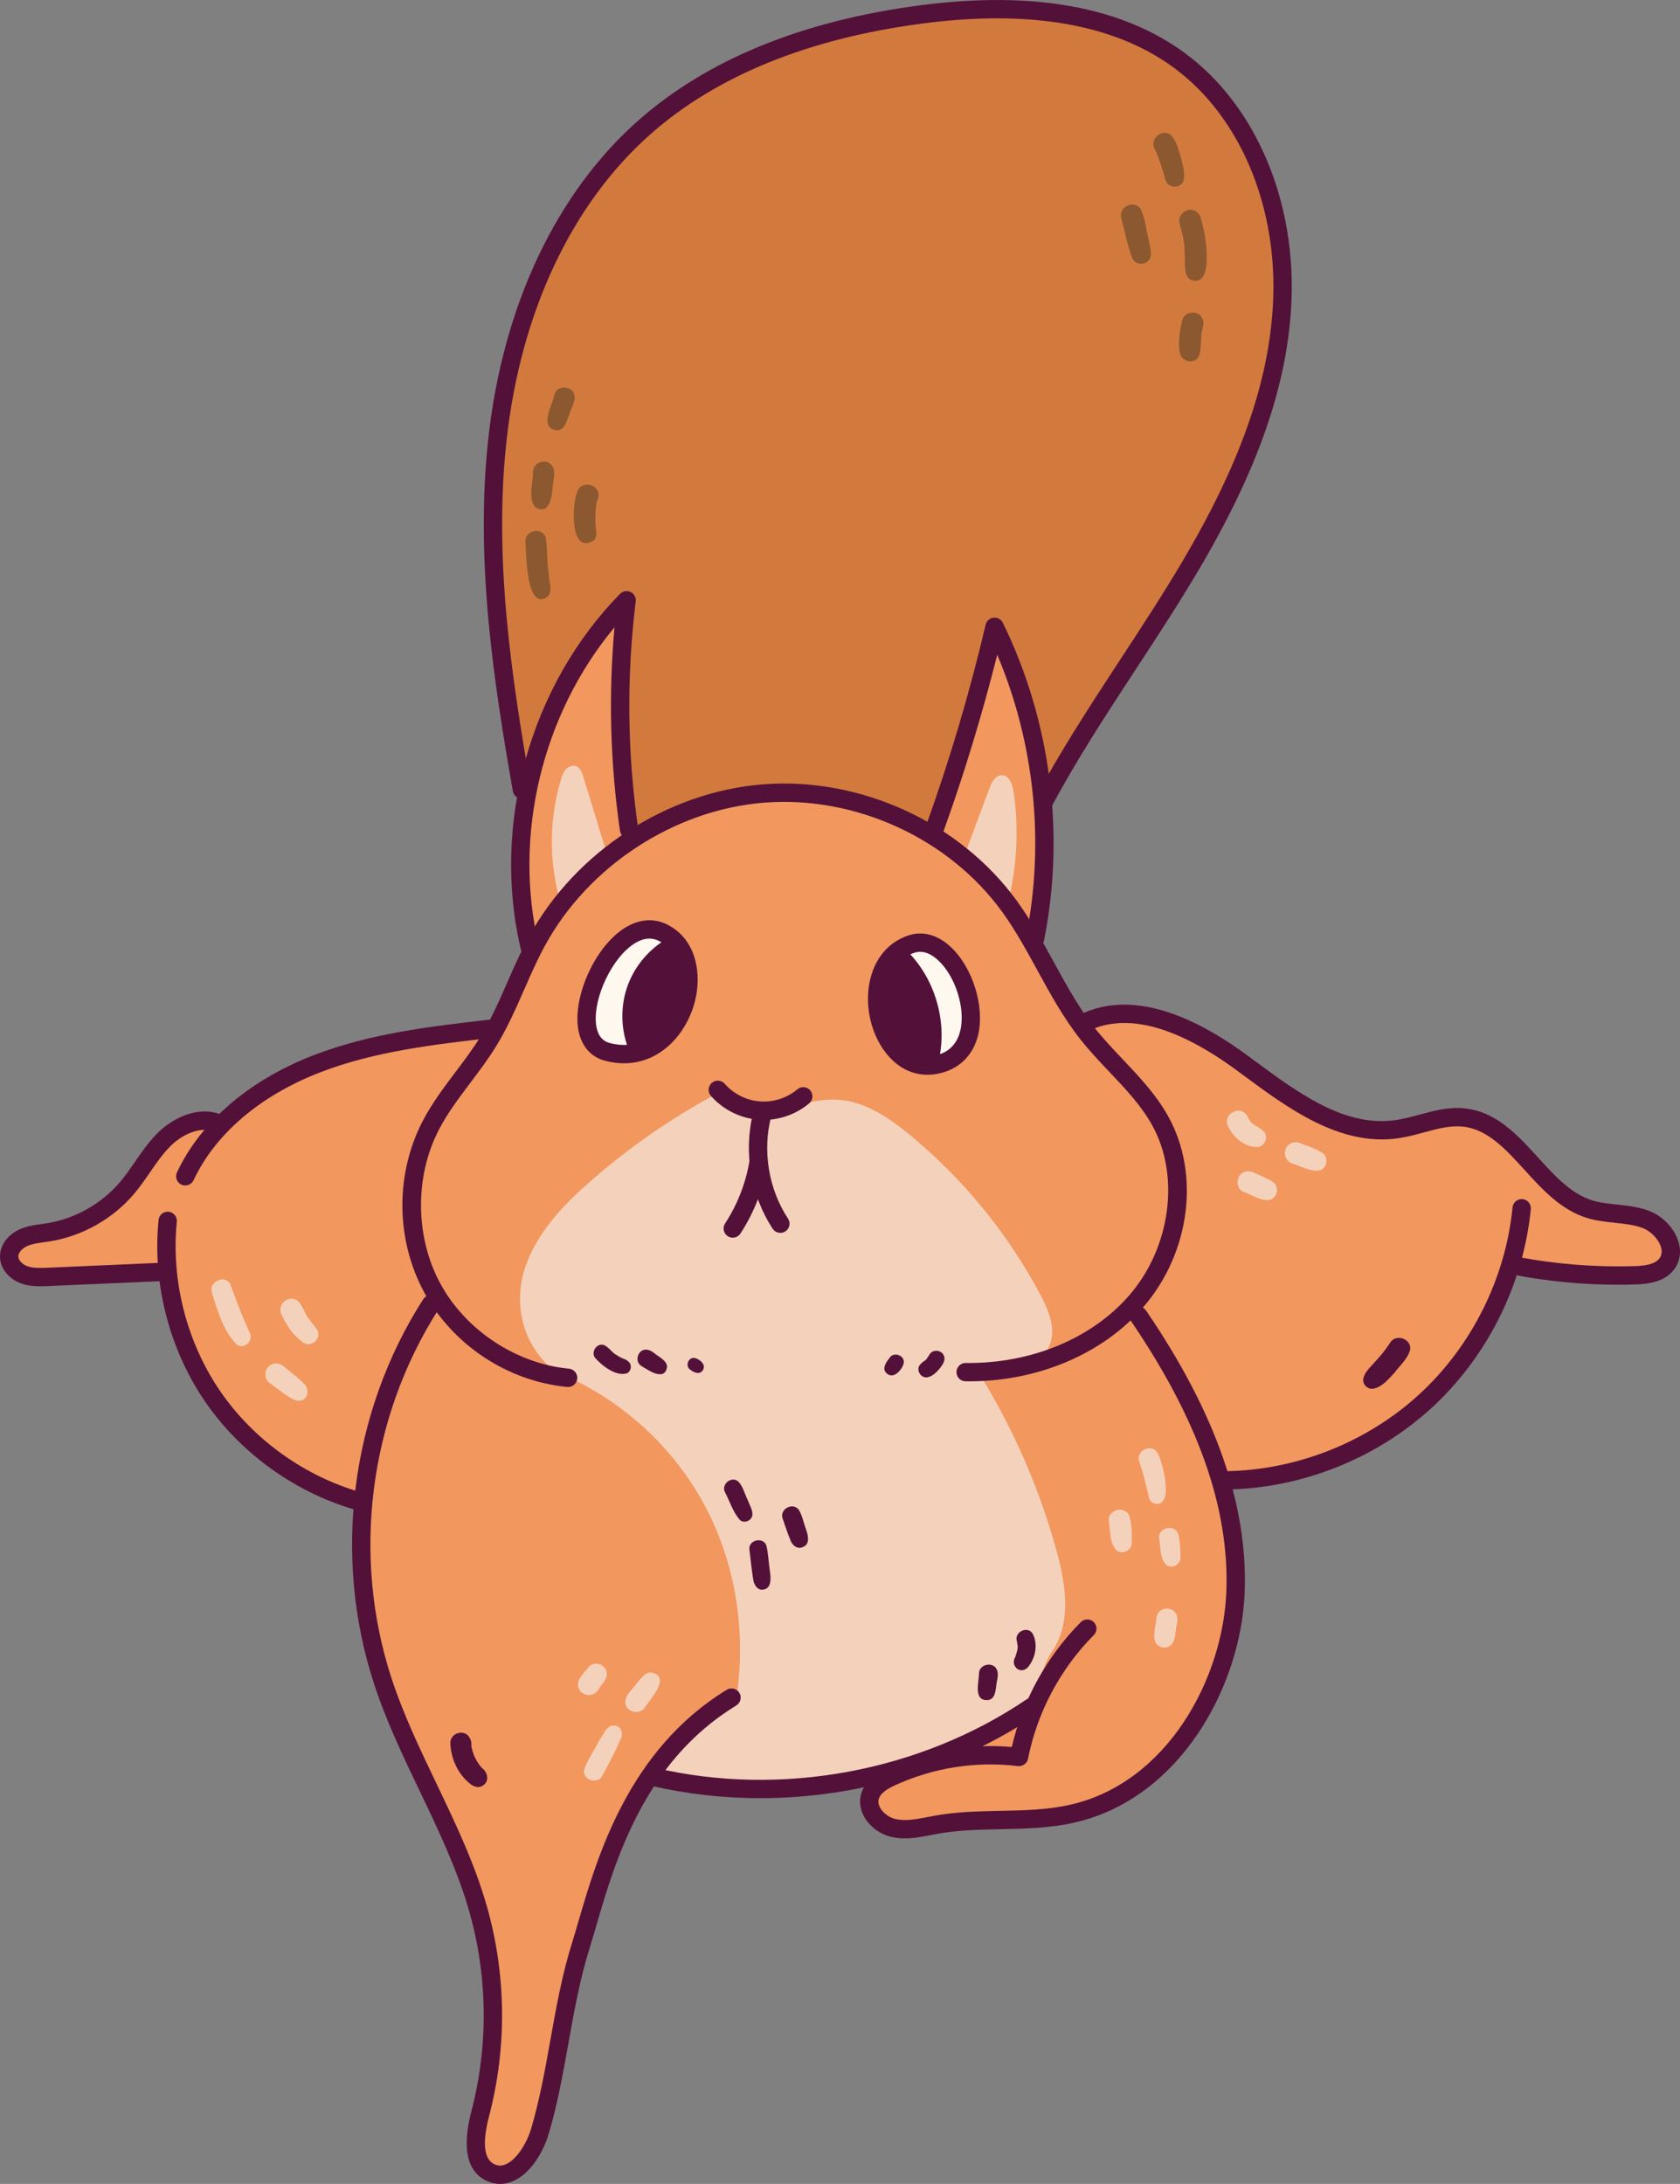 <?xml version="1.0" encoding="UTF-8"?>
<svg id="Layer_2" data-name="Layer 2" xmlns="http://www.w3.org/2000/svg" viewBox="0 0 731.961 951.223">
  <rect x="0" y="0" width="731.961" height="951.223" fill="#808080" stroke="none"/>
  <defs>
    <style>
      .cls-1 {
        fill: #8c5830;
      }

      .cls-2 {
        fill: #d27a3d;
      }

      .cls-3 {
        fill: #531139;
      }

      .cls-4 {
        fill: #f2975e;
      }

      .cls-5 {
        fill: #f4d1ba;
      }

      .cls-6 {
        fill: #fff8ee;
      }
    </style>
  </defs>
  <g id="Layer_1-2" data-name="Layer 1">
    <g>
      <g>
        <path class="cls-4" d="M381.794,776.188c-5.437,1.763-5.439,10.285-1.196,14.114,4.243,3.829,10.468,4.235,16.179,4.442,32.849,1.193,67.96,1.811,95.772-15.709,21.026-13.246,35.227-35.794,41.347-59.879,6.12-24.085,4.684-49.613-.761-73.86,29.452-2.75,55.106-11.894,76.066-27.451,20.96-15.557,37.141-37.464,45.848-62.071,17.925-.23,34.377.241,50.83.711,7.978.228,17.961-.809,20.745-8.29,2.527-6.791-3.392-14.145-10.168-16.713-6.776-2.567-14.289-2.07-21.415-3.38-10.089-1.855-19.432-7.51-25.755-15.587-6.706-8.567-10.872-20.328-21.016-24.258-7.81-3.025-16.489-.242-24.69,1.457-22.97,4.758-43.45-.472-63.39-12.828-13.495-8.362-28.951-19.243-42.668-27.234-13.718-7.991-31.827-11.655-45.091-2.932-12.722-11.149-19.757-24.073-21.743-37.786,7.85-46.706,1.385-93.997-17.279-135.946-9.613,30.506-19.227,61.013-28.84,91.519-37.948-23.504-89.098-23.035-128.498-.47-7.705-34.693-8.648-67.993-4.899-100.759-37.607,38.035-53.508,96.213-38.681,149.269-5.333,11.945-11.095,23.699-17.742,36.043-41.529-1.229-83.346,12.16-116.2,39.266-12.492-2.987-26.525,1.985-34.35,12.172-5.865,7.635-8.395,17.716-15.466,24.251-4.951,4.576-11.545,6.849-17.934,9.003-6.741,2.273-13.481,4.545-20.222,6.818-3.223,1.086-6.904,2.645-7.743,5.941-.726,2.854,1.196,5.852,3.752,7.314,2.556,1.461,5.601,1.733,8.538,1.934,19.039,1.301,38.189.974,57.979-1.651,5.01,45.426,37.73,86.653,83.818,100.322-1.637,43.105,7.919,86.588,27.479,125.035,10.545,20.727,25.369,40.41,28.087,63.506,6.785,57.661-4.412,57.572-5.315,84.439-.169,5.021-.267,21.284,9.474,22.154,4.509.403,11.384-6.645,14.019-10.327,2.634-3.682,3.884-8.152,5.006-12.538,6.744-26.36,10.595-53.398,17.451-79.729,6.855-26.331,17.018-52.409,35.224-72.062,30.282,8.623,63.04,8.347,93.449,1.746Z"/>
        <path class="cls-2" d="M405.404,360.086c14.099-25.806,23.647-54.089,28.074-83.16,11.297,21.296,18.148,44.937,19.986,68.974,22.256-35.008,41.238-60.028,61.743-92.503,20.504-32.475,39.338-71.551,43.25-109.758,3.913-38.206-3.711-81.101-32.185-106.875-16.163-14.631-36.849-23.505-58.019-28.714-46.18-11.363-103.126-.74-145.73,20.393-42.604,21.134-70.529,52.612-89.424,96.255-14.775,34.128-19.931,71.851-19.227,109.034.704,37.183,7.093,74.022,14.064,112.163,5.99-30.763,21.106-59.69,42.939-82.174-2.985,33.295-2.074,66.937,3.177,100.911,37.734-23.546,86.98-27.53,131.352-4.548Z"/>
        <path class="cls-5" d="M458.416,719.233c8.468-12.299,5.977-28.885,2.047-43.291-7.508-27.522-19.045-53.941-34.128-78.155,5.965.222,12.045.431,17.79-1.189,5.745-1.62,11.205-5.399,13.307-10.985,2.69-7.15-.624-15.055-4.21-21.801-14.141-26.593-33.571-50.359-56.821-69.505-9.225-7.596-19.769-14.736-31.703-15.35-9.627-.495-18.901,3.331-28.432,4.771-9.531,1.44-20.915-.458-23.52-7.63-19.91,10.646-38.594,23.581-55.567,38.469-11.787,10.339-23.085,22.143-28.208,36.961-5.123,14.818-2.534,33.276,12.676,45.772,27.066,10.784,50.212,31.125,64.384,56.581,14.172,25.456,19.269,55.845,14.838,85.574-15.125,8.459-27.901,21.071-36.553,36.086,57.34,11.344,119.008-1.073,168.503-31.959-1.256-9.301,1.835-18.883,5.598-24.348Z"/>
        <path class="cls-6" d="M290.615,450.955c7.234-7.696,10.417-19.004,8.26-29.343-.914-4.384-2.782-8.65-5.88-11.884-3.097-3.234-7.512-5.337-11.983-5.098-7.353.394-12.974,6.648-16.797,12.942-3.442,5.666-6.169,11.766-8.094,18.11-1.692,5.575-2.663,11.98.4,16.936,3.133,5.069,9.767,7.073,15.683,6.357,5.916-.715,12.696-1.938,18.412-8.02Z"/>
        <path class="cls-6" d="M407.162,412.299c-4.876-2.833-11.396-1.879-15.882,1.538-4.486,3.418-7.069,8.913-7.871,14.495-.802,5.582.021,11.278,1.329,16.764,1.15,4.825,2.716,9.643,5.56,13.707,2.845,4.064,7.128,7.326,12.04,8.021,6.468.915,13.011-2.881,16.568-8.36,3.556-5.479,4.473-12.331,3.89-18.837-.846-9.432-3.535-20.299-15.634-27.327Z"/>
        <path class="cls-3" d="M294.379,412.964c-7.693,3.494-13.868,10.195-16.721,18.148-2.854,7.953-2.349,17.051,1.368,24.639,7.301-3.896,13.908-9.575,17.474-17.043,3.566-7.468,3.654-16.868-2.121-25.744Z"/>
        <path class="cls-3" d="M391.908,414.242c-8.196,12.187-12.252,28.583-3.781,40.579,2.434,3.447,10.066,7.491,14.258,7.974,3.626-7.694,4.565-16.624,2.621-24.904-1.944-8.281-6.76-15.858-13.099-23.648Z"/>
        <path class="cls-5" d="M243.619,391.033c-4.516-16.8-4.237-34.86.796-51.512.469-1.551,1.003-3.135,2.067-4.357,1.064-1.221,2.791-2.004,4.333-1.507,1.932.622,2.777,2.83,3.37,4.771,3.472,11.356,6.944,22.713,10.417,34.069-7.847,4.727-14.793,10.943-20.983,18.536Z"/>
        <path class="cls-5" d="M420.146,372.715c3.643-9.782,7.287-19.564,10.93-29.345.977-2.622,2.591-5.716,5.389-5.717,3.195-.002,4.664,3.931,5.131,7.092,2.305,15.611,1.591,31.663-2.093,47.007-3.406-6.699-8.389-12.589-19.357-19.037Z"/>
        <path class="cls-3" d="M325.84,653.47c-1.39-2.667-2.054-6.032-4.178-8.18-3.1-2.682-7.82,1.512-5.641,4.952,2.02,3.927,3.409,8.479,6.342,11.805,1.787,1.553,4.805.478,5.377-1.779.443-2.373-1.161-4.614-1.899-6.798Z"/>
        <path class="cls-3" d="M335.516,684.933c-.622-3.885-.71-7.941-1.606-11.742-1.377-3.873-7.58-2.59-7.429,1.496.578,4.424.957,8.878,1.691,13.28.276,2.208,1.84,4.851,4.394,4.404,3.508-.471,3.327-4.751,2.95-7.437Z"/>
        <path class="cls-3" d="M351.188,666.119c-1.069-2.757-1.589-5.864-3.084-8.4-2.468-3.598-8.463-.567-7.163,3.569,1.087,3.068,2.041,6.187,3.306,9.188.683,2.357,3.04,4.564,5.569,3.341,3.271-1.252,2.241-5.133,1.373-7.698Z"/>
        <path class="cls-3" d="M449.87,711.44c-2.353-3.43-8.066-.541-6.828,3.402.459,2.775.719,2.438-.642,6.783-2.341,3.596,1.711,7.88,5.176,4.842,3.551-3.841,4.843-10.375,2.294-15.027Z"/>
        <path class="cls-3" d="M434.429,727.517c-1.465-4.12-8.058-2.751-7.897,1.59-.107,3.852-2.448,11.765,3.78,11.381,2.861-.203,3.386-3.285,3.657-5.597.159-2.403,1.312-5.056.459-7.374Z"/>
        <path class="cls-3" d="M274.413,593.711c-2.014-2.31-2.331-1.214-5.402-3.284-2.553-1.34-2.174-2.134-5.435-4.407-3.443-1.689-6.715,3.233-3.926,5.827,3.072,3.325,8.897,7.811,13.606,6.273,1.504-.838,2.05-2.939,1.156-4.409Z"/>
        <path class="cls-3" d="M287.256,590.934c-1.714-.963-3.168-2.739-5.162-3.028-4.049-.792-6.083,5.228-2.475,7.164,3.142,1.944,10.07,6.668,11.003.283.019-2.049-1.935-3.27-3.366-4.419Z"/>
        <path class="cls-3" d="M302.735,591.488c-2.951-.578-4.433,3.809-1.804,5.22,1.584,1.259,4.112,2.164,5.362-.015,1.41-2.406-1.438-4.689-3.559-5.206Z"/>
        <path class="cls-3" d="M411.376,590.9c-.706-2.936-5.011-3.498-6.453-.843-2.427,3.846-1.318,1.463-4.027,4.277-1.863,2.117-.03,5.681,2.739,5.601,2.324-.174,4.221-2.028,5.664-3.72,1.145-1.506,2.644-3.3,2.077-5.315Z"/>
        <path class="cls-3" d="M387.435,591.65c-1.563,1.822-3.394,4.91-.867,6.736,2.993,2.344,6.432-1.865,7.167-4.56.697-3.561-4.598-5.349-6.3-2.177Z"/>
        <path class="cls-3" d="M209.964,770.061c-.714-.873-1.975-2.197-3.387-5.317-.318-.874-.999-2.775-1.04-3.429-.552-.846.676-2.497-1.571-5.333-2.666-2.855-7.881-.7-7.752,3.211.227,6.263,2.815,12.508,7.474,16.764,1.75,1.7,4.154,3.314,6.556,1.845,3.1-1.794,2.344-5.88-.28-7.742Z"/>
        <path class="cls-3" d="M605.564,585.018c-2.887,4.165-3.375,4.727-7.644,9.433-1.562,1.671-3.255,3.38-3.852,5.656-.869,2.866,2.128,5.573,4.913,4.595,3.56-.956,5.992-4.089,8.455-6.639,2.361-3.184,5.837-6.145,6.901-10.014.968-4.957-6.4-7.451-8.773-3.031Z"/>
        <path class="cls-5" d="M108.717,580.285c-3.208-6.957-4.859-11.345-8.478-21.257-2.736-3.988-9.388-.631-7.945,3.959,2.469,7.95,4.955,16.766,10.974,22.772,3.397,2.092,7.515-2.072,5.448-5.473Z"/>
        <path class="cls-5" d="M131.825,602.053c-2.549-2.446-5.354-4.603-8.104-6.815-1.466-1.499-3.962-1.821-5.76-.743-3.091,1.681-3.099,6.526,0,8.209,3.301,2.377,6.379,5.212,10.101,6.911,5.361,2.405,8.081-4.201,3.763-7.562Z"/>
        <path class="cls-5" d="M137.739,578.557c-2.063-2.798-1.593-1.915-3.139-4.12-1.984-2.325-2.6-5.703-4.811-7.745-3.838-3.322-9.683,1.873-6.985,6.132,1.976,4.445,4.881,8.686,8.835,11.581,3.942,3.439,9.283-2.018,6.1-5.848Z"/>
        <path class="cls-5" d="M504.17,632.54c-2.711-3.953-9.298-.624-7.87,3.921,1.663,4.533,2.727,9.258,3.838,13.949.316,1.884.862,3.987,2.97,4.516,8.725,1.745,3.43-18.565,1.062-22.387Z"/>
        <path class="cls-5" d="M513.341,668.126c-1.555-4.374-8.556-2.921-8.385,1.688.848,3.911.143,9.268,3.497,12.003,2.481,1.516,5.931-.439,5.856-3.361.052-3.427-.099-7.031-.968-10.33Z"/>
        <path class="cls-5" d="M492.138,660.413c-1.688-4.746-9.283-3.169-9.098,1.831.847,4.22.189,10.408,3.792,13.307,2.651,1.619,6.337-.469,6.257-3.591.144-3.826.01-7.858-.951-11.547Z"/>
        <path class="cls-5" d="M267.833,751.576c-3.497-.486-4.771,3.801-6.489,6.075-2.226,4.364-5.25,8.538-6.826,13.145-.869,4.446,5.743,6.684,7.871,2.719,2.701-5.176,5.607-10.266,7.835-15.671,1.43-2.346.714-5.963-2.39-6.268Z"/>
        <path class="cls-5" d="M283.553,728.441c-2.775.082-4.31,2.796-6.032,4.615-1.652,2.413-4.415,4.511-5.003,7.442-.946,4.836,6.244,7.266,8.557,2.957,2.693-3.885,11.499-13.349,2.478-15.013Z"/>
        <path class="cls-5" d="M264.237,728.004c-.848-3.318-5.341-4.528-7.714-2.036-2.012,2.945-6.386,6.051-4.082,9.984,1.68,3.092,6.527,3.098,8.208,0,1.475-2.47,4.492-4.771,3.587-7.947Z"/>
        <path class="cls-5" d="M512.385,702.868c-1.873-3.462-7.489-2.73-8.416,1.1-.241,3.58-1.743,7.447-.739,10.948.845,2.431,4.107,3.441,6.261,2.11,2.322-1.345,2.33-4.245,2.786-6.598.136-2.496,1.456-5.226.109-7.56Z"/>
        <path class="cls-5" d="M551.014,493.247c-4.023-4.055-5.093-1.986-7.574-7.144-3.157-5.348-11.298-.575-8.209,4.798,2.249,4.722,7.274,8.809,12.653,8.718,2.956-.178,4.674-3.915,3.13-6.372Z"/>
        <path class="cls-5" d="M575.858,501.992c-3.073-2.007-6.693-2.951-10.07-4.324-1.22-.338-2.571-.161-3.663.479-3.574,1.934-2.818,7.731,1.136,8.688,3.583,1.158,7.164,3.254,11.005,3.066,3.938-.287,5.051-6.064,1.593-7.91Z"/>
        <path class="cls-5" d="M556.229,517.137c-.743-2.729-3.744-3.405-5.941-4.631-2.509-.818-4.928-2.924-7.675-2.199-3.952.95-4.71,6.747-1.135,8.688,3.588,1.268,7.171,3.749,11.021,3.743,2.619-.174,4.478-3.132,3.731-5.601Z"/>
        <path class="cls-1" d="M239.056,249.686c-.919-5.155-.367-10.589-1.321-15.652-1.639-4.605-9.013-3.08-8.833,1.778.307,5.025.402,31.068,9.789,24.017,2.409-2.796.241-6.831.365-10.143Z"/>
        <path class="cls-1" d="M240.131,202.367c-2.717-2.908-8.028-.713-7.896,3.271.037,4.638-2.37,11.731,1.118,15.362,5.611,3.448,7.069-4.03,7.4-8.124.002-3.423,2-7.68-.621-10.509Z"/>
        <path class="cls-1" d="M251.41,214.458c-2.205,5.326-3.147,27.299,7.196,21.021,1.599-1.508,1.261-3.843.972-5.811-.278-1.111-.476-9.312.999-12.682,1.622-5.99-7.475-8.495-9.167-2.528Z"/>
        <path class="cls-1" d="M241.49,172.035c-.799,4.632-6.902,14.358,1.026,15.378,3.697.043,4.271-4.134,5.49-6.785.702-2.637,2.543-5.226,2.322-7.99-.361-4.789-7.741-5.243-8.838-.604Z"/>
        <path class="cls-1" d="M514.526,68.505c-1.149-3.215-1.822-7.194-4.325-9.61-3.839-3.322-9.682,1.873-6.985,6.132.68,1.446,2.294,5.497,3.611,10.046.742,1.99.77,4.565,2.849,5.698,1.971,1.147,4.578.465,5.732-1.503,1.359-3.363-.234-7.338-.881-10.762Z"/>
        <path class="cls-1" d="M523.13,94.867c-.322-1.185-1.127-2.221-2.184-2.841-3.486-2.194-8.204,1.426-6.983,5.368,1.986,7.235,2.105,8.266,2.299,15.332.027,3.368-.54,8.933,3.913,9.551,4.234.609,5.413-4.512,5.525-7.787.285-6.612-.678-13.29-2.57-19.624Z"/>
        <path class="cls-1" d="M523.715,138.441c-1.934-3.574-7.731-2.819-8.688,1.135-.953,4.508-1.864,9.301-1.01,13.88.736,4.674,7.276,5.517,8.661.827.895-4.769.43-8.223,1.046-10.031.392-1.922,1.164-4.005-.008-5.812Z"/>
        <path class="cls-1" d="M500.643,105.333c-1.23-4.736-1.551-10.035-3.739-14.39-2.865-4.177-9.825-.659-8.317,4.144,1.261,5.229,2.452,10.49,4.068,15.621.528,1.382,1,2.914,2.403,3.652,2.001,1.164,4.648.472,5.819-1.526,1.253-2.32.118-5.067-.235-7.5Z"/>
      </g>
      <g>
        <path class="cls-3" d="M247.523,604.115c-.125,0-.254-.004-.382-.02-25.938-2.466-49.792-18.215-62.26-41.098-12.467-22.882-12.76-51.47-.773-74.602,4.043-7.801,9.326-14.805,14.434-21.583,3.75-4.971,7.629-10.118,10.879-15.425,4.554-7.441,8.179-15.699,11.687-23.682,2.864-6.524,5.83-13.271,9.334-19.698,20.229-37.098,60.312-63.161,102.113-66.392,42.393-3.254,85.747,16.666,110.51,50.803,6.072,8.374,11.07,17.513,15.905,26.348,5.416,9.904,11.016,20.143,18.02,28.997,3.719,4.702,7.996,9.217,12.136,13.587,7.262,7.672,14.774,15.605,20.042,25.22,13.728,25.06,9.303,58.958-10.762,82.426-17.868,20.904-46.943,33.087-77.739,32.638-2.209-.035-3.969-1.85-3.937-4.054.035-2.189,1.815-3.937,3.996-3.937h.059c28.47.398,55.208-10.719,71.551-29.836,17.665-20.67,21.798-51.536,9.826-73.396-4.772-8.71-11.605-15.929-18.84-23.565-4.253-4.495-8.659-9.143-12.596-14.126-7.422-9.381-13.189-19.925-18.766-30.117-4.714-8.616-9.588-17.529-15.363-25.493-23.163-31.935-63.766-50.541-103.424-47.525-39.174,3.028-76.745,27.464-95.713,62.248-3.34,6.13-6.236,12.717-9.034,19.086-3.613,8.23-7.352,16.74-12.19,24.646-3.453,5.635-7.449,10.938-11.312,16.061-5.135,6.813-9.986,13.248-13.72,20.448-10.618,20.494-10.345,46.834.695,67.102,11.043,20.272,33.024,34.78,56,36.969,2.197.207,3.809,2.158,3.598,4.355-.195,2.068-1.936,3.617-3.972,3.617Z"/>
        <path class="cls-3" d="M230.892,416.923c-1.807,0-3.442-1.233-3.883-3.067-13.025-54.408,3.914-115.329,43.162-155.202,1.198-1.221,3.036-1.545,4.589-.796,1.541.745,2.435,2.388,2.224,4.089-4.058,32.817-3.707,66.052,1.042,98.78.32,2.185-1.194,4.21-3.379,4.526-2.217.347-4.211-1.194-4.527-3.379-4.265-29.36-5.057-59.126-2.38-88.65-31.514,37.746-44.419,90.905-32.958,138.774.515,2.146-.812,4.3-2.958,4.815-.312.074-.624.109-.933.109Z"/>
        <path class="cls-3" d="M450.991,412.713c-.258,0-.519-.023-.784-.078-2.162-.429-3.57-2.533-3.137-4.698,8.163-41.082,3.676-84.24-12.588-122.763-6.556,26.141-14.469,52.122-23.577,77.4-.745,2.072-3.028,3.165-5.112,2.404-2.076-.745-3.153-3.036-2.404-5.112,10.31-28.615,19.074-58.15,26.051-87.784.386-1.643,1.768-2.864,3.446-3.056,1.662-.172,3.293.699,4.035,2.217,20.845,42.616,27.233,91.713,17.985,138.255-.375,1.9-2.045,3.215-3.914,3.215Z"/>
        <path class="cls-3" d="M217.882,951.223c-2.025,0-4.031-.464-5.966-1.389-8.511-4.074-10.7-14.294-6.509-30.371,7.445-28.568,7.102-58.673-.995-87.058-5.135-18.005-13.447-35.366-21.486-52.157-7.18-14.996-14.606-30.5-19.897-46.651-18.251-55.68-10.263-118.373,21.361-167.701,1.186-1.861,3.664-2.404,5.522-1.206,1.857,1.19,2.396,3.664,1.206,5.522-30.34,47.326-38.003,107.474-20.494,160.895,5.131,15.656,12.444,30.925,19.511,45.691,8.183,17.088,16.643,34.757,21.965,53.413,8.487,29.758,8.846,61.319,1.042,91.264-3.091,11.847-2.341,18.961,2.224,21.146,1.682.808,3.293.812,5.061.023,4.808-2.127,9.131-9.311,10.922-15.304,3.773-12.651,6.158-25.996,8.464-38.905,2.494-13.939,5.069-28.353,9.416-42.198.913-2.907,1.857-6.142,2.872-9.631,8.121-27.854,21.708-74.473,64.535-100.606,1.877-1.155,4.343-.558,5.49,1.331,1.151,1.881.554,4.339-1.331,5.49-40.181,24.521-52.722,67.547-61.022,96.021-1.034,3.547-1.99,6.837-2.919,9.791-4.195,13.357-6.727,27.514-9.174,41.211-2.345,13.123-4.769,26.699-8.675,39.783-2.146,7.192-7.453,16.83-15.34,20.326-1.908.843-3.851,1.268-5.783,1.268Z"/>
        <path class="cls-3" d="M394.265,800.719c-2.002,0-4.027-.191-6.072-.679-4.835-1.151-9.307-4.495-11.671-8.733-1.873-3.36-2.291-7.067-1.175-10.442,1.873-5.643,7.168-8.667,11.574-10.673,16.9-7.687,35.467-10.879,53.909-9.272,4.714-20.397,15.304-39.592,30.074-54.385,1.561-1.569,4.097-1.561,5.65-.008,1.565,1.561,1.565,4.09.008,5.65-14.524,14.551-24.697,33.676-28.654,53.854-.402,2.053-2.33,3.43-4.402,3.2-18.169-2.205-36.606.648-53.277,8.234-2.927,1.331-6.4,3.208-7.297,5.912-.418,1.257-.226,2.614.566,4.035,1.268,2.275,3.898,4.226,6.544,4.854,4.394,1.038,9.197.109,14.282-.874,1.093-.211,2.181-.422,3.27-.613,9.361-1.655,18.906-1.854,28.135-2.049,10.633-.222,20.682-.429,30.542-2.661,42.428-9.592,66.727-55.173,68.05-93.192,1.253-36.216-12.362-74.68-41.625-117.581-1.245-1.822-.773-4.308,1.05-5.553,1.83-1.233,4.312-.773,5.553,1.05,30.258,44.356,44.325,84.381,43.006,122.361-1.424,41.004-27.94,90.234-74.27,100.712-10.649,2.408-21.575,2.634-32.138,2.856-8.928.187-18.157.379-26.913,1.924-1.042.187-2.088.39-3.137.593-3.777.73-7.637,1.479-11.582,1.479Z"/>
        <path class="cls-3" d="M331.167,783.206c-15.96,0-31.893-1.772-47.384-5.393-2.15-.503-3.485-2.65-2.981-4.8.499-2.15,2.65-3.481,4.8-2.981,54.736,12.795,115.201,1.608,161.75-29.914,1.826-1.233,4.308-.765,5.549,1.069,1.237,1.826.757,4.312-1.069,5.549-35.182,23.827-78.028,36.47-120.664,36.47Z"/>
        <path class="cls-3" d="M80.716,516.335c-.57,0-1.147-.121-1.697-.378-1.994-.94-2.853-3.321-1.916-5.319,10.384-22.086,31.51-40.208,59.493-51.017,24.658-9.525,51.021-12.553,76.514-15.48,2.216-.265,4.171,1.323,4.425,3.512.254,2.193-1.319,4.175-3.512,4.425-24.997,2.872-50.842,5.838-74.547,14.996-26.055,10.068-45.636,26.746-55.138,46.967-.683,1.448-2.119,2.294-3.621,2.294Z"/>
        <path class="cls-3" d="M156.875,658.024c-.355,0-.714-.047-1.069-.144-26.621-7.359-50.846-24.646-66.462-47.427-15.617-22.785-23.003-51.614-20.26-79.094.222-2.193,2.135-3.758,4.374-3.578,2.193.219,3.797,2.177,3.578,4.374-2.556,25.633,4.332,52.523,18.902,73.779,14.567,21.251,37.164,37.379,61.998,44.243,2.127.589,3.375,2.79,2.786,4.917-.488,1.772-2.095,2.931-3.848,2.931Z"/>
        <path class="cls-3" d="M17.493,560.255c-2.739,0-5.623-.246-8.46-1.299-4.394-1.623-8.893-5.795-9.03-11.457-.121-4.952,3.251-9.689,8.589-12.073,3.169-1.413,6.396-1.857,9.517-2.287.742-.101,1.487-.207,2.224-.32,12.311-1.951,23.991-8.53,32.037-18.052,2.283-2.7,4.292-5.619,6.419-8.706,2.907-4.218,5.912-8.577,9.709-12.397,6.341-6.388,17.482-12.358,27.998-8.156,2.049.815,3.051,3.137,2.232,5.19-.812,2.049-3.137,3.059-5.19,2.232-6.458-2.568-14.384,1.346-19.374,6.368-3.286,3.309-5.963,7.192-8.792,11.301-2.146,3.11-4.363,6.325-6.899,9.326-9.268,10.961-22.711,18.539-36.891,20.783-.792.125-1.588.238-2.384.347-2.685.371-5.221.718-7.352,1.666-1.947.87-3.898,2.724-3.851,4.581.035,1.58,1.674,3.368,3.812,4.156,2.654.991,5.912.835,9.065.706l49.05-2.142c2.337-.18,4.07,1.619,4.168,3.816.097,2.205-1.612,4.07-3.816,4.167l-49.05,2.142c-1.202.051-2.451.105-3.73.105Z"/>
        <path class="cls-3" d="M705.094,559.576c-15.039,0-30.098-1.405-44.856-4.183-2.17-.406-3.598-2.497-3.188-4.663.406-2.17,2.505-3.586,4.663-3.188,16.487,3.098,33.348,4.433,50.151,3.941,4.343-.125,9.061-.628,11.141-3.387.999-1.327,1.225-2.966.667-4.87-1.019-3.489-4.425-7.02-8.097-8.394-3.652-1.362-7.683-1.787-11.948-2.236-4.051-.425-8.241-.866-12.366-2.162-11.246-3.532-19.285-12.362-27.062-20.904-8.257-9.069-16.054-17.638-26.746-18.816-5.533-.609-11.133.909-17.068,2.521-3.617.979-7.359,1.994-11.211,2.548-25.384,3.61-47.868-12.971-67.684-27.624l-2.271-1.678c-26.402-19.484-48.2-25.392-64.788-17.56-2.002.948-4.378.086-5.319-1.908-.941-1.998-.086-4.378,1.908-5.319,19.464-9.17,44.005-3.001,72.944,18.356l2.279,1.686c19.491,14.411,39.611,29.306,61.799,26.133,3.368-.48,6.712-1.389,10.251-2.345,6.396-1.736,13.022-3.512,20.034-2.755,13.693,1.514,22.89,11.613,31.783,21.384,7.383,8.113,14.36,15.773,23.546,18.656,3.36,1.054,6.977,1.436,10.809,1.838,4.573.484,9.303.983,13.904,2.7,6.041,2.255,11.254,7.738,12.975,13.642,1.264,4.331.57,8.561-1.955,11.913-4.113,5.463-11.051,6.388-17.291,6.571-2.334.066-4.671.102-7.005.102Z"/>
        <path class="cls-3" d="M533.171,648.784c-2.197,0-3.98-1.772-3.996-3.969-.016-2.209,1.764-4.008,3.968-4.023,31.073-.199,62.057-12.331,85.005-33.286,22.945-20.959,37.836-50.713,40.856-81.634.211-2.197,2.224-3.777,4.363-3.59,2.197.215,3.805,2.17,3.59,4.363-3.208,32.868-19.035,64.492-43.42,86.761-24.393,22.27-57.319,35.163-90.34,35.377h-.027Z"/>
        <path class="cls-3" d="M454.636,353.415c-.636,0-1.284-.152-1.885-.472-1.943-1.042-2.677-3.465-1.635-5.412,11.18-20.869,24.326-40.942,37.036-60.355,9.069-13.849,18.446-28.17,26.995-42.612,24.927-42.112,37.457-77.474,39.432-111.29,2.486-42.616-14.028-82.368-43.104-103.748-25.821-18.992-62.763-25.458-109.8-19.253-49.648,6.56-89.399,22.738-118.158,48.079-34.328,30.258-56.625,77.579-62.79,133.244-5.713,51.532,2.099,103.162,10.59,151.628.379,2.174-1.073,4.246-3.247,4.628-2.197.363-4.249-1.077-4.628-3.247-8.589-49.039-16.487-101.313-10.661-153.891,6.384-57.643,29.629-106.78,65.452-138.356,29.969-26.41,71.149-43.236,122.396-50.007,49.144-6.493,88.037.484,115.583,20.736,31.229,22.964,48.988,65.366,46.343,110.654-2.049,35.135-14.93,71.644-40.532,114.896-8.64,14.594-18.067,28.993-27.183,42.916-12.62,19.269-25.665,39.194-36.677,59.754-.722,1.342-2.103,2.107-3.528,2.107Z"/>
        <path class="cls-3" d="M271.869,463.125c-2.591,0-5.311-.34-8.148-1.073-6.095-1.573-10.224-6.142-11.617-12.862-2.763-13.31,5.666-33.961,17.677-43.322,6.798-5.299,14.134-6.466,20.666-3.297,13.864,6.72,16.065,23.998,11.074,37.594-4.487,12.214-15.066,22.961-29.653,22.961ZM282.932,408.814c-2.611,0-5.369,1.124-8.237,3.36-9.603,7.48-16.916,25.013-14.766,35.393.776,3.734,2.669,5.943,5.791,6.751,14.895,3.844,24.553-6.708,28.299-16.908,3.754-10.22,2.536-23-7.059-27.651h0c-1.299-.628-2.642-.944-4.027-.944Z"/>
        <path class="cls-3" d="M404.063,468.12c-12.12,0-20.685-10.029-24.135-21.329-4.538-14.887-.57-33.727,15.734-39.326,6.13-2.099,12.659-.414,18.352,4.788,9.716,8.858,15.152,26.184,12.124,38.616-2.045,8.394-7.656,14.216-15.796,16.393-2.185.585-4.281.859-6.279.859ZM400.91,414.574c-.894,0-1.775.152-2.65.449v.004c-11.687,4.011-14.224,17.841-10.688,29.43,2.685,8.792,9.724,18.013,20.701,15.086,5.342-1.432,8.741-4.983,10.099-10.567,2.369-9.728-2.092-23.842-9.744-30.82-2.611-2.384-5.198-3.582-7.719-3.582ZM396.961,411.245h.039-.039Z"/>
        <path class="cls-3" d="M277.277,458.657c-1.623,0-3.153-.999-3.75-2.611-3.208-8.682-3.161-18.625.129-27.272,3.286-8.647,9.845-16.112,18.005-20.475,1.947-1.042,4.367-.308,5.408,1.639s.308,4.367-1.639,5.408c-6.482,3.465-11.695,9.396-14.306,16.268-2.61,6.868-2.65,14.762-.097,21.661.765,2.072-.297,4.37-2.365,5.135-.457.168-.925.246-1.385.246Z"/>
        <path class="cls-3" d="M405.218,464.538c-.285,0-.574-.031-.862-.094-2.158-.476-3.52-2.607-3.044-4.761,3.098-14.067-1.518-29.7-11.754-39.83-1.569-1.553-1.584-4.082-.031-5.65,1.549-1.573,4.086-1.58,5.65-.031,12.14,12.015,17.611,30.55,13.939,47.228-.41,1.865-2.064,3.137-3.898,3.137Z"/>
        <path class="cls-3" d="M332.747,487.783c-.757,0-1.514-.027-2.271-.086-7.941-.609-15.496-4.394-20.736-10.384-1.452-1.662-1.284-4.187.379-5.639,1.654-1.456,4.179-1.292,5.639.378,3.871,4.429,9.459,7.227,15.328,7.676,5.849.445,11.808-1.475,16.307-5.264,1.69-1.432,4.214-1.202,5.631.48,1.424,1.69,1.206,4.21-.48,5.631-5.51,4.64-12.62,7.207-19.796,7.207Z"/>
        <path class="cls-3" d="M339.997,536.986c-1.299,0-2.575-.632-3.344-1.803-9.689-14.754-12.834-33.762-8.413-50.846.55-2.142,2.724-3.442,4.866-2.868,2.138.55,3.422,2.731,2.868,4.866-3.863,14.941-1.112,31.561,7.36,44.462,1.21,1.846.699,4.32-1.147,5.533-.675.445-1.436.656-2.189.656Z"/>
        <path class="cls-3" d="M319.253,539.077c-.749,0-1.51-.211-2.185-.652-1.846-1.21-2.365-3.684-1.155-5.533,5.369-8.206,9.049-17.665,10.645-27.347.351-2.177,2.384-3.699,4.589-3.293,2.177.355,3.653,2.411,3.293,4.589-1.772,10.774-5.865,21.294-11.839,30.429-.769,1.171-2.045,1.807-3.348,1.807Z"/>
      </g>
    </g>
  </g>
</svg>
